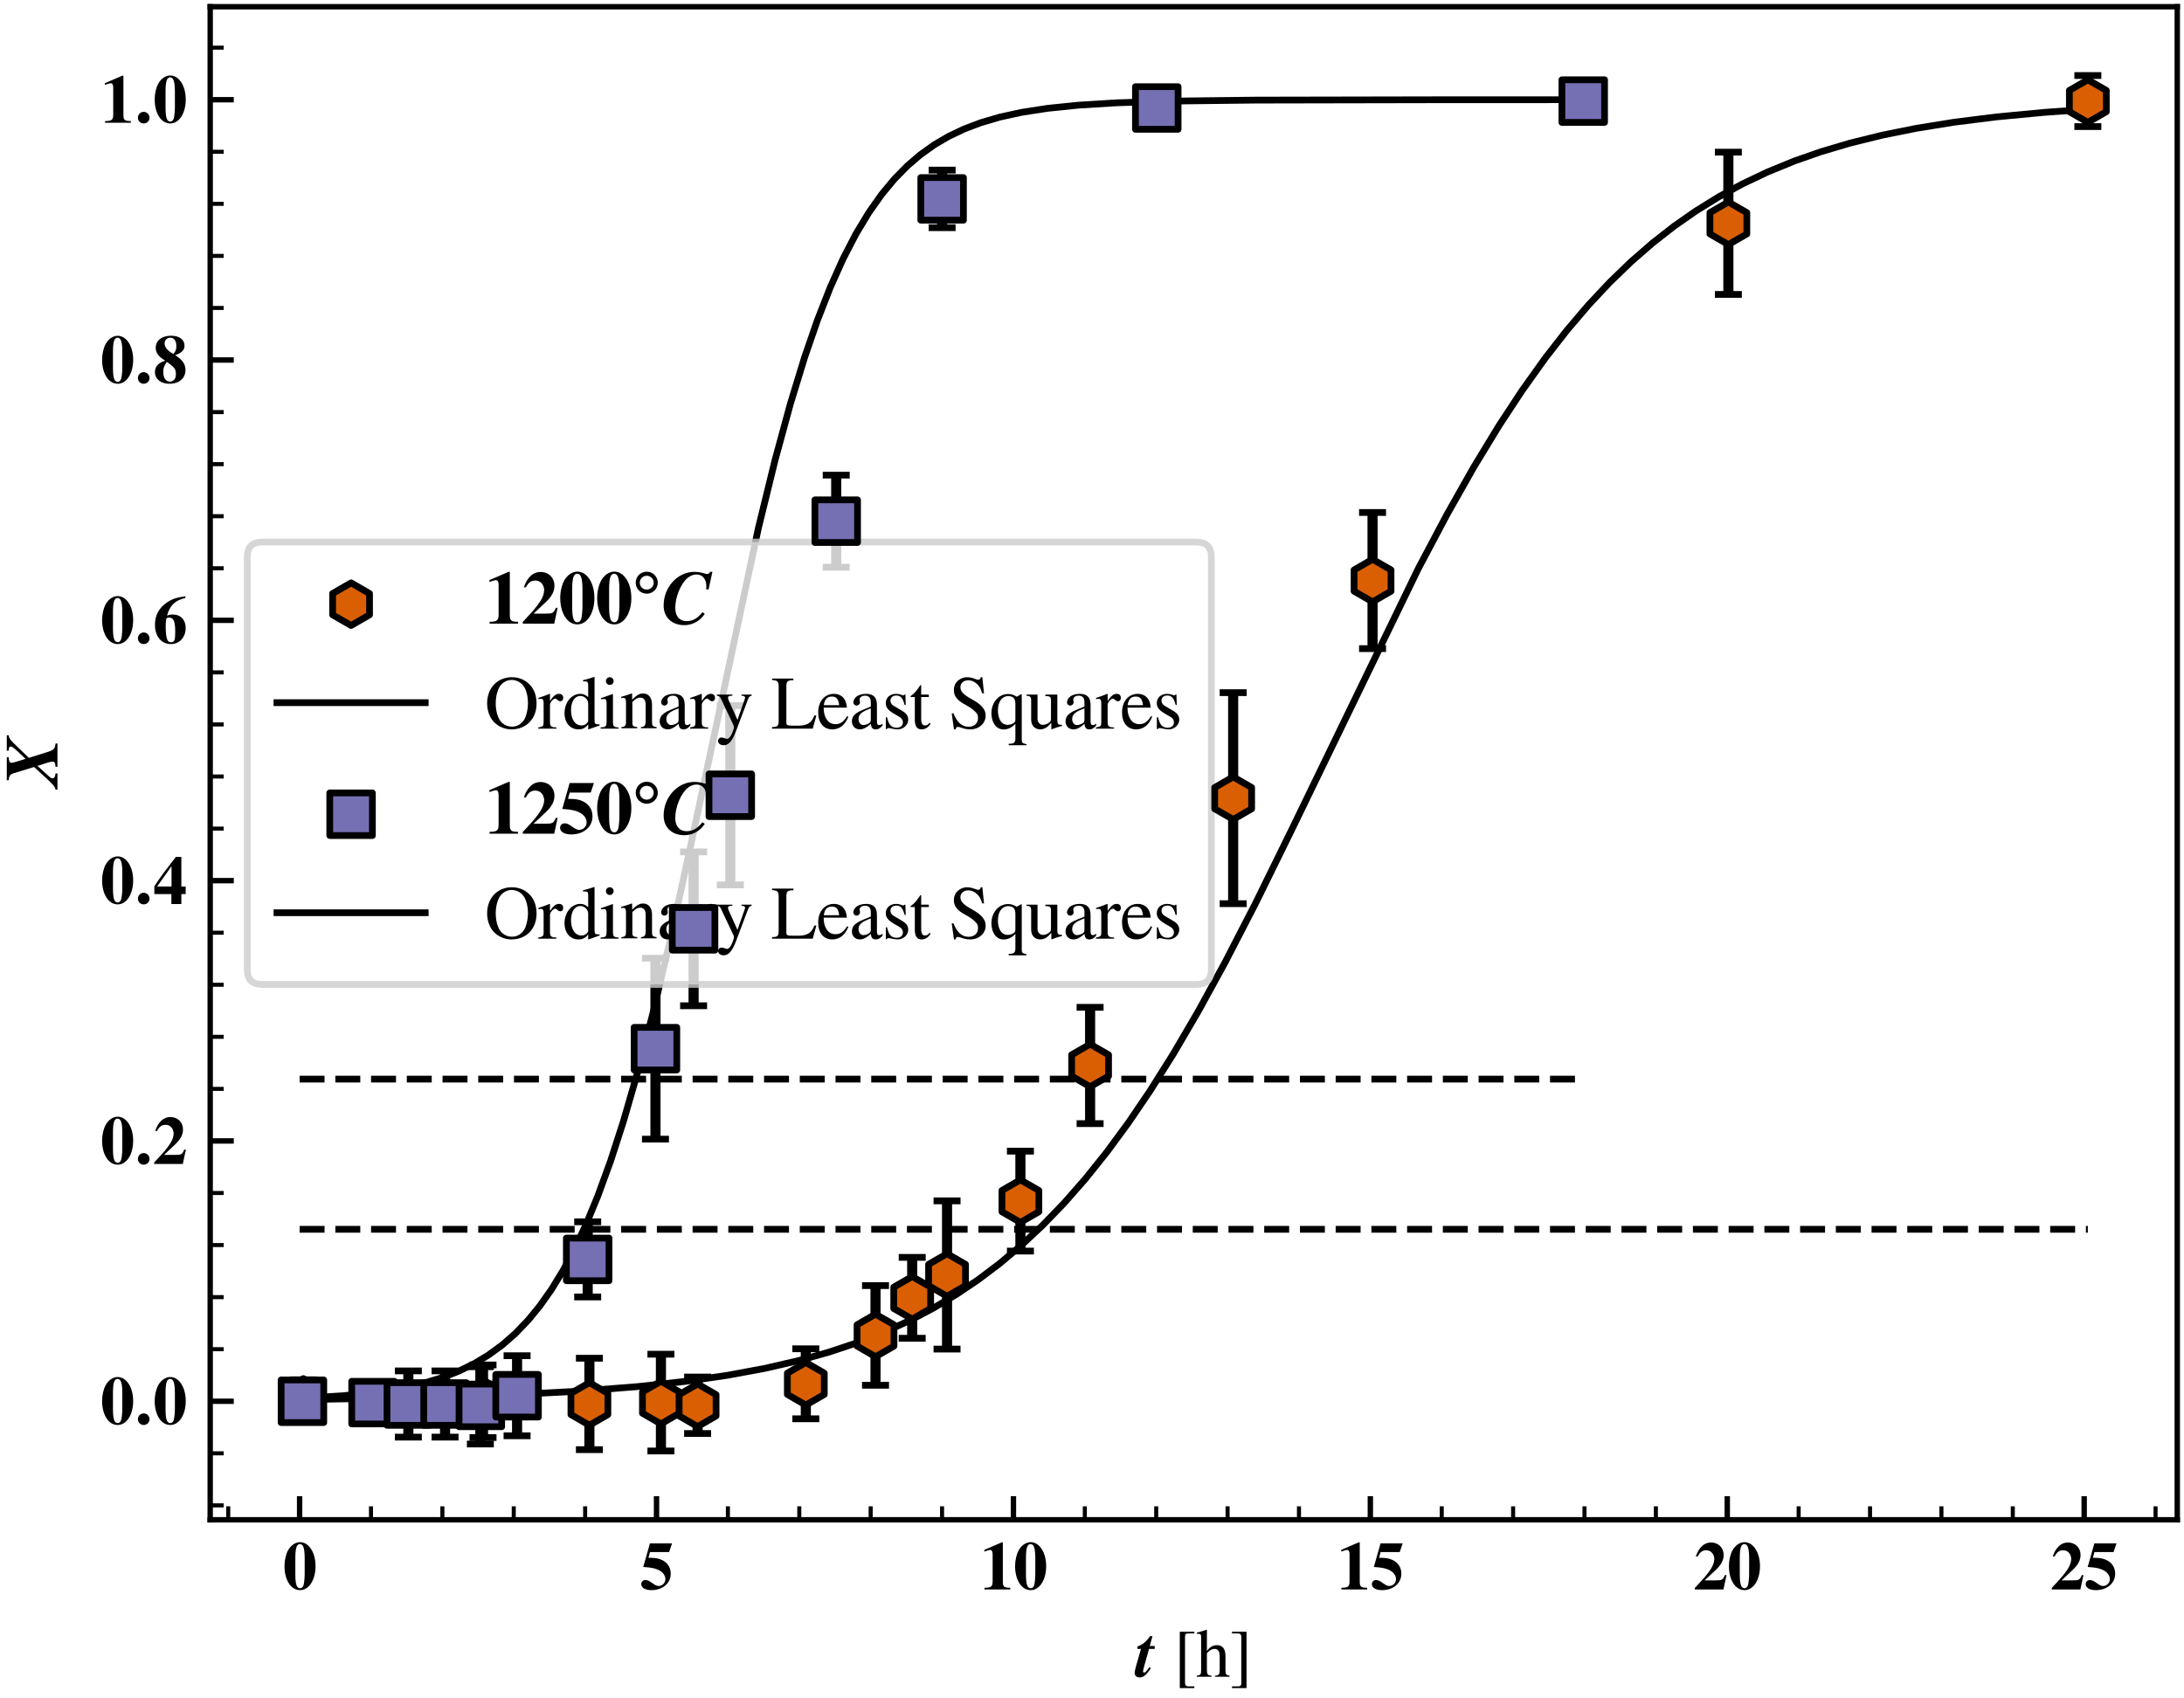 <?xml version="1.0" encoding="utf-8" standalone="no"?>
<!DOCTYPE svg PUBLIC "-//W3C//DTD SVG 1.1//EN"
  "http://www.w3.org/Graphics/SVG/1.1/DTD/svg11.dtd">
<svg xmlns:xlink="http://www.w3.org/1999/xlink" width="324pt" height="252pt" viewBox="0 0 324 252" xmlns="http://www.w3.org/2000/svg" version="1.1">
 <defs>
  <style type="text/css">*{stroke-linejoin: round; stroke-linecap: butt}</style>
 </defs>
 <g id="figure_1">
  <g id="patch_1">
   <path d="M 0 252 
L 324 252 
L 324 0 
L 0 0 
z
" style="fill: #ffffff"/>
  </g>
  <g id="axes_1">
   <g id="patch_2">
    <path d="M 31.183 225.498 
L 323 225.498 
L 323 1 
L 31.183 1 
z
" style="fill: #ffffff"/>
   </g>
   <g id="matplotlib.axis_1">
    <g id="xtick_1">
     <g id="line2d_1">
      <defs>
       <path id="m0137f6d27b" d="M 0 0 
L 0 -3.5 
" style="stroke: #000000; stroke-width: 0.8"/>
      </defs>
      <g>
       <use xlink:href="#m0137f6d27b" x="44.448" y="225.498" style="stroke: #000000; stroke-width: 0.8"/>
      </g>
     </g>
     <g id="text_1">
      <!-- $\mathdefault{0}$ -->
      <g transform="translate(41.957 235.837) scale(0.1 -0.1)">
       <defs>
        <path id="TeXGyreTermesX-Bold-30" d="M 3046 2166 
C 3046 3440 2426 4403 1600 4403 
C 1184 4403 762 4123 499 3664 
C 294 3313 154 2714 154 2185 
C 154 873 755 -64 1606 -64 
C 2432 -64 3046 886 3046 2166 
z
M 2035 1434 
C 2035 1058 1984 561 1926 389 
C 1856 203 1754 114 1606 114 
C 1286 114 1165 491 1165 1434 
L 1165 2892 
C 1165 3855 1286 4224 1594 4224 
C 1907 4224 2035 3829 2035 2892 
L 2035 1434 
z
" transform="scale(0.016)"/>
       </defs>
       <use xlink:href="#TeXGyreTermesX-Bold-30" transform="scale(0.996)"/>
      </g>
     </g>
    </g>
    <g id="xtick_2">
     <g id="line2d_2">
      <g>
       <use xlink:href="#m0137f6d27b" x="97.397" y="225.498" style="stroke: #000000; stroke-width: 0.8"/>
      </g>
     </g>
     <g id="text_2">
      <!-- $\mathdefault{5}$ -->
      <g transform="translate(94.906 235.837) scale(0.1 -0.1)">
       <defs>
        <path id="TeXGyreTermesX-Bold-35" d="M 3008 4288 
L 947 4288 
L 326 2093 
C 934 2049 1197 2010 1478 1921 
C 2048 1743 2387 1381 2387 960 
C 2387 604 2106 324 1747 324 
C 1600 324 1427 400 1171 591 
C 896 795 704 877 538 877 
C 307 877 141 718 141 496 
C 141 159 512 -64 1082 -64 
C 2138 -64 2886 575 2886 1476 
C 2886 2140 2477 2652 1779 2850 
C 1536 2920 1338 2946 813 2946 
L 954 3481 
L 2733 3481 
L 3008 4288 
z
" transform="scale(0.016)"/>
       </defs>
       <use xlink:href="#TeXGyreTermesX-Bold-35" transform="scale(0.996)"/>
      </g>
     </g>
    </g>
    <g id="xtick_3">
     <g id="line2d_3">
      <g>
       <use xlink:href="#m0137f6d27b" x="150.345" y="225.498" style="stroke: #000000; stroke-width: 0.8"/>
      </g>
     </g>
     <g id="text_3">
      <!-- $\mathdefault{10}$ -->
      <g transform="translate(145.364 235.837) scale(0.1 -0.1)">
       <defs>
        <path id="TeXGyreTermesX-Bold-31" d="M 2829 0 
L 2829 159 
C 2246 159 2138 255 2138 746 
L 2138 4384 
L 2029 4384 
L 416 3686 
L 416 3521 
C 474 3540 525 3559 544 3572 
C 717 3635 877 3680 960 3680 
C 1120 3680 1190 3540 1190 3241 
L 1190 790 
C 1190 267 1062 159 429 159 
L 429 0 
L 2829 0 
z
" transform="scale(0.016)"/>
       </defs>
       <use xlink:href="#TeXGyreTermesX-Bold-31" transform="scale(0.996)"/>
       <use xlink:href="#TeXGyreTermesX-Bold-30" transform="translate(49.813 0) scale(0.996)"/>
      </g>
     </g>
    </g>
    <g id="xtick_4">
     <g id="line2d_4">
      <g>
       <use xlink:href="#m0137f6d27b" x="203.294" y="225.498" style="stroke: #000000; stroke-width: 0.8"/>
      </g>
     </g>
     <g id="text_4">
      <!-- $\mathdefault{15}$ -->
      <g transform="translate(198.313 235.837) scale(0.1 -0.1)">
       <use xlink:href="#TeXGyreTermesX-Bold-31" transform="scale(0.996)"/>
       <use xlink:href="#TeXGyreTermesX-Bold-35" transform="translate(49.813 0) scale(0.996)"/>
      </g>
     </g>
    </g>
    <g id="xtick_5">
     <g id="line2d_5">
      <g>
       <use xlink:href="#m0137f6d27b" x="256.243" y="225.498" style="stroke: #000000; stroke-width: 0.8"/>
      </g>
     </g>
     <g id="text_5">
      <!-- $\mathdefault{20}$ -->
      <g transform="translate(251.261 235.837) scale(0.1 -0.1)">
       <defs>
        <path id="TeXGyreTermesX-Bold-32" d="M 3059 1341 
L 2906 1341 
C 2720 884 2643 846 1990 846 
L 1024 846 
L 2061 1824 
C 2566 2301 2790 2726 2790 3210 
C 2790 3889 2298 4373 1606 4373 
C 1286 4373 979 4245 755 4016 
C 506 3768 378 3552 198 3075 
L 378 3075 
C 576 3469 813 3648 1158 3648 
C 1440 3648 1651 3527 1792 3298 
C 1869 3164 1920 2987 1920 2841 
C 1920 2561 1798 2211 1594 1900 
C 1267 1405 1043 1137 109 146 
L 109 0 
L 2771 0 
L 3059 1341 
z
" transform="scale(0.016)"/>
       </defs>
       <use xlink:href="#TeXGyreTermesX-Bold-32" transform="scale(0.996)"/>
       <use xlink:href="#TeXGyreTermesX-Bold-30" transform="translate(49.813 0) scale(0.996)"/>
      </g>
     </g>
    </g>
    <g id="xtick_6">
     <g id="line2d_6">
      <g>
       <use xlink:href="#m0137f6d27b" x="309.191" y="225.498" style="stroke: #000000; stroke-width: 0.8"/>
      </g>
     </g>
     <g id="text_6">
      <!-- $\mathdefault{25}$ -->
      <g transform="translate(304.21 235.837) scale(0.1 -0.1)">
       <use xlink:href="#TeXGyreTermesX-Bold-32" transform="scale(0.996)"/>
       <use xlink:href="#TeXGyreTermesX-Bold-35" transform="translate(49.813 0) scale(0.996)"/>
      </g>
     </g>
    </g>
    <g id="xtick_7">
     <g id="line2d_7">
      <defs>
       <path id="m074478076b" d="M 0 0 
L 0 -2 
" style="stroke: #000000; stroke-width: 0.6"/>
      </defs>
      <g>
       <use xlink:href="#m074478076b" x="33.858" y="225.498" style="stroke: #000000; stroke-width: 0.6"/>
      </g>
     </g>
    </g>
    <g id="xtick_8">
     <g id="line2d_8">
      <g>
       <use xlink:href="#m074478076b" x="55.038" y="225.498" style="stroke: #000000; stroke-width: 0.6"/>
      </g>
     </g>
    </g>
    <g id="xtick_9">
     <g id="line2d_9">
      <g>
       <use xlink:href="#m074478076b" x="65.627" y="225.498" style="stroke: #000000; stroke-width: 0.6"/>
      </g>
     </g>
    </g>
    <g id="xtick_10">
     <g id="line2d_10">
      <g>
       <use xlink:href="#m074478076b" x="76.217" y="225.498" style="stroke: #000000; stroke-width: 0.6"/>
      </g>
     </g>
    </g>
    <g id="xtick_11">
     <g id="line2d_11">
      <g>
       <use xlink:href="#m074478076b" x="86.807" y="225.498" style="stroke: #000000; stroke-width: 0.6"/>
      </g>
     </g>
    </g>
    <g id="xtick_12">
     <g id="line2d_12">
      <g>
       <use xlink:href="#m074478076b" x="107.986" y="225.498" style="stroke: #000000; stroke-width: 0.6"/>
      </g>
     </g>
    </g>
    <g id="xtick_13">
     <g id="line2d_13">
      <g>
       <use xlink:href="#m074478076b" x="118.576" y="225.498" style="stroke: #000000; stroke-width: 0.6"/>
      </g>
     </g>
    </g>
    <g id="xtick_14">
     <g id="line2d_14">
      <g>
       <use xlink:href="#m074478076b" x="129.166" y="225.498" style="stroke: #000000; stroke-width: 0.6"/>
      </g>
     </g>
    </g>
    <g id="xtick_15">
     <g id="line2d_15">
      <g>
       <use xlink:href="#m074478076b" x="139.756" y="225.498" style="stroke: #000000; stroke-width: 0.6"/>
      </g>
     </g>
    </g>
    <g id="xtick_16">
     <g id="line2d_16">
      <g>
       <use xlink:href="#m074478076b" x="160.935" y="225.498" style="stroke: #000000; stroke-width: 0.6"/>
      </g>
     </g>
    </g>
    <g id="xtick_17">
     <g id="line2d_17">
      <g>
       <use xlink:href="#m074478076b" x="171.525" y="225.498" style="stroke: #000000; stroke-width: 0.6"/>
      </g>
     </g>
    </g>
    <g id="xtick_18">
     <g id="line2d_18">
      <g>
       <use xlink:href="#m074478076b" x="182.114" y="225.498" style="stroke: #000000; stroke-width: 0.6"/>
      </g>
     </g>
    </g>
    <g id="xtick_19">
     <g id="line2d_19">
      <g>
       <use xlink:href="#m074478076b" x="192.704" y="225.498" style="stroke: #000000; stroke-width: 0.6"/>
      </g>
     </g>
    </g>
    <g id="xtick_20">
     <g id="line2d_20">
      <g>
       <use xlink:href="#m074478076b" x="213.884" y="225.498" style="stroke: #000000; stroke-width: 0.6"/>
      </g>
     </g>
    </g>
    <g id="xtick_21">
     <g id="line2d_21">
      <g>
       <use xlink:href="#m074478076b" x="224.473" y="225.498" style="stroke: #000000; stroke-width: 0.6"/>
      </g>
     </g>
    </g>
    <g id="xtick_22">
     <g id="line2d_22">
      <g>
       <use xlink:href="#m074478076b" x="235.063" y="225.498" style="stroke: #000000; stroke-width: 0.6"/>
      </g>
     </g>
    </g>
    <g id="xtick_23">
     <g id="line2d_23">
      <g>
       <use xlink:href="#m074478076b" x="245.653" y="225.498" style="stroke: #000000; stroke-width: 0.6"/>
      </g>
     </g>
    </g>
    <g id="xtick_24">
     <g id="line2d_24">
      <g>
       <use xlink:href="#m074478076b" x="266.832" y="225.498" style="stroke: #000000; stroke-width: 0.6"/>
      </g>
     </g>
    </g>
    <g id="xtick_25">
     <g id="line2d_25">
      <g>
       <use xlink:href="#m074478076b" x="277.422" y="225.498" style="stroke: #000000; stroke-width: 0.6"/>
      </g>
     </g>
    </g>
    <g id="xtick_26">
     <g id="line2d_26">
      <g>
       <use xlink:href="#m074478076b" x="288.012" y="225.498" style="stroke: #000000; stroke-width: 0.6"/>
      </g>
     </g>
    </g>
    <g id="xtick_27">
     <g id="line2d_27">
      <g>
       <use xlink:href="#m074478076b" x="298.602" y="225.498" style="stroke: #000000; stroke-width: 0.6"/>
      </g>
     </g>
    </g>
    <g id="xtick_28">
     <g id="line2d_28">
      <g>
       <use xlink:href="#m074478076b" x="319.781" y="225.498" style="stroke: #000000; stroke-width: 0.6"/>
      </g>
     </g>
    </g>
    <g id="text_7">
     <!-- $t$ [h] -->
     <g transform="translate(168.439 248.838) scale(0.1 -0.1)">
      <defs>
       <path id="NewTXBMI-74" d="M 1440 837 
L 1299 926 
C 1082 588 915 415 813 415 
C 762 415 710 460 710 511 
C 710 632 826 1073 1056 1864 
L 1267 2624 
L 1798 2624 
L 1798 2893 
L 1338 2893 
L 1587 3808 
L 1363 3808 
C 1018 3303 698 3037 192 2848 
L 192 2624 
L 518 2624 
L 83 1105 
C -13 773 -70 499 -70 383 
C -70 135 109 -32 378 -32 
C 762 -32 1018 180 1440 837 
z
" transform="scale(0.016)"/>
       <path id="TeXGyreTermesX-Regular-5b" d="M 1914 -1024 
L 1914 -864 
L 1363 -864 
C 1152 -864 1050 -756 1050 -531 
L 1050 3781 
C 1050 3981 1133 4064 1338 4064 
L 1914 4064 
L 1914 4224 
L 563 4224 
L 563 -1024 
L 1914 -1024 
z
" transform="scale(0.016)"/>
       <path id="TeXGyreTermesX-Regular-68" d="M 3117 32 
L 3117 128 
C 2771 192 2733 243 2733 684 
L 2733 1954 
C 2733 2625 2464 2970 1946 2970 
C 1568 2970 1299 2816 1005 2432 
L 1005 4390 
L 973 4409 
C 755 4332 595 4281 237 4179 
L 64 4128 
L 64 4026 
C 90 4032 109 4032 141 4032 
C 416 4032 467 3980 467 3705 
L 467 686 
C 467 237 429 179 58 128 
L 58 32 
L 1440 32 
L 1440 128 
C 1069 166 1005 243 1005 684 
L 1005 2222 
C 1274 2516 1466 2624 1715 2624 
C 2035 2624 2195 2395 2195 1948 
L 2195 684 
C 2195 250 2131 166 1760 128 
L 1760 32 
L 3117 32 
z
" transform="scale(0.016)"/>
       <path id="TeXGyreTermesX-Regular-5d" d="M 1568 -1024 
L 1568 4224 
L 218 4224 
L 218 4064 
L 768 4064 
C 979 4064 1082 3955 1082 3730 
L 1082 -582 
C 1082 -781 992 -864 794 -864 
L 218 -864 
L 218 -1024 
L 1568 -1024 
z
" transform="scale(0.016)"/>
      </defs>
      <use xlink:href="#NewTXBMI-74" transform="scale(0.996)"/>
      <use xlink:href="#TeXGyreTermesX-Regular-5b" transform="translate(56.887 0) scale(0.996)"/>
      <use xlink:href="#TeXGyreTermesX-Regular-68" transform="translate(90.062 0) scale(0.996)"/>
      <use xlink:href="#TeXGyreTermesX-Regular-5d" transform="translate(139.875 0) scale(0.996)"/>
     </g>
    </g>
   </g>
   <g id="matplotlib.axis_2">
    <g id="ytick_1">
     <g id="line2d_29">
      <defs>
       <path id="macfd9048bf" d="M 0 0 
L 3.5 0 
" style="stroke: #000000; stroke-width: 0.8"/>
      </defs>
      <g>
       <use xlink:href="#macfd9048bf" x="31.183" y="207.912" style="stroke: #000000; stroke-width: 0.8"/>
      </g>
     </g>
     <g id="text_8">
      <!-- $\mathdefault{0.0}$ -->
      <g transform="translate(14.901 211.332) scale(0.1 -0.1)">
       <defs>
        <path id="NewTXBMI-93" d="M 1344 473 
C 1344 768 1101 1017 800 1017 
C 493 1017 262 761 262 473 
C 262 173 493 -64 800 -64 
C 1101 -64 1344 166 1344 473 
z
" transform="scale(0.016)"/>
       </defs>
       <use xlink:href="#TeXGyreTermesX-Bold-30" transform="scale(0.996)"/>
       <use xlink:href="#NewTXBMI-93" transform="translate(51.407 0) scale(0.996)"/>
       <use xlink:href="#TeXGyreTermesX-Bold-30" transform="translate(78.007 0) scale(0.996)"/>
      </g>
     </g>
    </g>
    <g id="ytick_2">
     <g id="line2d_30">
      <g>
       <use xlink:href="#macfd9048bf" x="31.183" y="169.289" style="stroke: #000000; stroke-width: 0.8"/>
      </g>
     </g>
     <g id="text_9">
      <!-- $\mathdefault{0.2}$ -->
      <g transform="translate(14.901 172.708) scale(0.1 -0.1)">
       <use xlink:href="#TeXGyreTermesX-Bold-30" transform="scale(0.996)"/>
       <use xlink:href="#NewTXBMI-93" transform="translate(51.407 0) scale(0.996)"/>
       <use xlink:href="#TeXGyreTermesX-Bold-32" transform="translate(78.007 0) scale(0.996)"/>
      </g>
     </g>
    </g>
    <g id="ytick_3">
     <g id="line2d_31">
      <g>
       <use xlink:href="#macfd9048bf" x="31.183" y="130.666" style="stroke: #000000; stroke-width: 0.8"/>
      </g>
     </g>
     <g id="text_10">
      <!-- $\mathdefault{0.4}$ -->
      <g transform="translate(14.901 134.085) scale(0.1 -0.1)">
       <defs>
        <path id="TeXGyreTermesX-Bold-34" d="M 3040 896 
L 3040 1602 
L 2637 1602 
L 2637 4352 
L 2125 4352 
L 1747 3863 
C 928 2803 506 2219 122 1615 
L 122 896 
L 1709 896 
L 1709 -32 
L 2637 -32 
L 2637 896 
L 3040 896 
z
M 1722 1602 
L 384 1602 
L 1722 3488 
L 1722 1602 
z
" transform="scale(0.016)"/>
       </defs>
       <use xlink:href="#TeXGyreTermesX-Bold-30" transform="scale(0.996)"/>
       <use xlink:href="#NewTXBMI-93" transform="translate(51.407 0) scale(0.996)"/>
       <use xlink:href="#TeXGyreTermesX-Bold-34" transform="translate(78.007 0) scale(0.996)"/>
      </g>
     </g>
    </g>
    <g id="ytick_4">
     <g id="line2d_32">
      <g>
       <use xlink:href="#macfd9048bf" x="31.183" y="92.042" style="stroke: #000000; stroke-width: 0.8"/>
      </g>
     </g>
     <g id="text_11">
      <!-- $\mathdefault{0.6}$ -->
      <g transform="translate(14.901 95.462) scale(0.1 -0.1)">
       <defs>
        <path id="TeXGyreTermesX-Bold-36" d="M 3040 1427 
C 3040 2193 2573 2688 1843 2688 
C 1638 2688 1498 2663 1306 2580 
C 1542 3515 2074 4030 3008 4221 
L 3008 4387 
C 2157 4266 1760 4126 1274 3796 
C 557 3307 179 2596 179 1752 
C 179 654 768 -64 1664 -64 
C 2458 -64 3040 564 3040 1427 
z
M 2067 1046 
C 2067 298 1990 108 1677 108 
C 1530 108 1414 172 1350 291 
C 1242 501 1178 964 1178 1553 
C 1178 1946 1216 2307 1261 2339 
C 1312 2377 1402 2402 1491 2402 
C 1920 2402 2067 2054 2067 1046 
z
" transform="scale(0.016)"/>
       </defs>
       <use xlink:href="#TeXGyreTermesX-Bold-30" transform="scale(0.996)"/>
       <use xlink:href="#NewTXBMI-93" transform="translate(51.407 0) scale(0.996)"/>
       <use xlink:href="#TeXGyreTermesX-Bold-36" transform="translate(78.007 0) scale(0.996)"/>
      </g>
     </g>
    </g>
    <g id="ytick_5">
     <g id="line2d_33">
      <g>
       <use xlink:href="#macfd9048bf" x="31.183" y="53.419" style="stroke: #000000; stroke-width: 0.8"/>
      </g>
     </g>
     <g id="text_12">
      <!-- $\mathdefault{0.8}$ -->
      <g transform="translate(14.901 56.839) scale(0.1 -0.1)">
       <defs>
        <path id="TeXGyreTermesX-Bold-38" d="M 3021 1212 
C 3021 1768 2746 2164 2061 2597 
C 2675 2815 2931 3075 2931 3483 
C 2931 4051 2445 4409 1683 4409 
C 819 4409 250 3961 250 3292 
C 250 2814 506 2462 1139 2086 
C 774 1965 627 1881 461 1722 
C 275 1543 179 1301 179 1020 
C 179 370 723 -64 1536 -64 
C 2426 -64 3021 447 3021 1212 
z
M 2170 3439 
C 2170 3139 2118 2993 1907 2712 
C 1370 2986 1075 3337 1075 3694 
C 1075 3994 1306 4224 1606 4224 
C 1965 4224 2170 3937 2170 3439 
z
M 2131 829 
C 2131 402 1920 140 1574 140 
C 1184 140 954 478 954 1046 
C 954 1397 1024 1595 1280 1971 
C 1978 1505 2131 1301 2131 829 
z
" transform="scale(0.016)"/>
       </defs>
       <use xlink:href="#TeXGyreTermesX-Bold-30" transform="scale(0.996)"/>
       <use xlink:href="#NewTXBMI-93" transform="translate(51.407 0) scale(0.996)"/>
       <use xlink:href="#TeXGyreTermesX-Bold-38" transform="translate(78.007 0) scale(0.996)"/>
      </g>
     </g>
    </g>
    <g id="ytick_6">
     <g id="line2d_34">
      <g>
       <use xlink:href="#macfd9048bf" x="31.183" y="14.796" style="stroke: #000000; stroke-width: 0.8"/>
      </g>
     </g>
     <g id="text_13">
      <!-- $\mathdefault{1.0}$ -->
      <g transform="translate(14.901 18.216) scale(0.1 -0.1)">
       <use xlink:href="#TeXGyreTermesX-Bold-31" transform="scale(0.996)"/>
       <use xlink:href="#NewTXBMI-93" transform="translate(51.407 0) scale(0.996)"/>
       <use xlink:href="#TeXGyreTermesX-Bold-30" transform="translate(78.007 0) scale(0.996)"/>
      </g>
     </g>
    </g>
    <g id="ytick_7">
     <g id="line2d_35">
      <defs>
       <path id="mbbedffc3fd" d="M 0 0 
L 2 0 
" style="stroke: #000000; stroke-width: 0.6"/>
      </defs>
      <g>
       <use xlink:href="#mbbedffc3fd" x="31.183" y="223.361" style="stroke: #000000; stroke-width: 0.6"/>
      </g>
     </g>
    </g>
    <g id="ytick_8">
     <g id="line2d_36">
      <g>
       <use xlink:href="#mbbedffc3fd" x="31.183" y="215.637" style="stroke: #000000; stroke-width: 0.6"/>
      </g>
     </g>
    </g>
    <g id="ytick_9">
     <g id="line2d_37">
      <g>
       <use xlink:href="#mbbedffc3fd" x="31.183" y="200.187" style="stroke: #000000; stroke-width: 0.6"/>
      </g>
     </g>
    </g>
    <g id="ytick_10">
     <g id="line2d_38">
      <g>
       <use xlink:href="#mbbedffc3fd" x="31.183" y="192.463" style="stroke: #000000; stroke-width: 0.6"/>
      </g>
     </g>
    </g>
    <g id="ytick_11">
     <g id="line2d_39">
      <g>
       <use xlink:href="#mbbedffc3fd" x="31.183" y="184.738" style="stroke: #000000; stroke-width: 0.6"/>
      </g>
     </g>
    </g>
    <g id="ytick_12">
     <g id="line2d_40">
      <g>
       <use xlink:href="#mbbedffc3fd" x="31.183" y="177.013" style="stroke: #000000; stroke-width: 0.6"/>
      </g>
     </g>
    </g>
    <g id="ytick_13">
     <g id="line2d_41">
      <g>
       <use xlink:href="#mbbedffc3fd" x="31.183" y="161.564" style="stroke: #000000; stroke-width: 0.6"/>
      </g>
     </g>
    </g>
    <g id="ytick_14">
     <g id="line2d_42">
      <g>
       <use xlink:href="#mbbedffc3fd" x="31.183" y="153.839" style="stroke: #000000; stroke-width: 0.6"/>
      </g>
     </g>
    </g>
    <g id="ytick_15">
     <g id="line2d_43">
      <g>
       <use xlink:href="#mbbedffc3fd" x="31.183" y="146.115" style="stroke: #000000; stroke-width: 0.6"/>
      </g>
     </g>
    </g>
    <g id="ytick_16">
     <g id="line2d_44">
      <g>
       <use xlink:href="#mbbedffc3fd" x="31.183" y="138.39" style="stroke: #000000; stroke-width: 0.6"/>
      </g>
     </g>
    </g>
    <g id="ytick_17">
     <g id="line2d_45">
      <g>
       <use xlink:href="#mbbedffc3fd" x="31.183" y="122.941" style="stroke: #000000; stroke-width: 0.6"/>
      </g>
     </g>
    </g>
    <g id="ytick_18">
     <g id="line2d_46">
      <g>
       <use xlink:href="#mbbedffc3fd" x="31.183" y="115.216" style="stroke: #000000; stroke-width: 0.6"/>
      </g>
     </g>
    </g>
    <g id="ytick_19">
     <g id="line2d_47">
      <g>
       <use xlink:href="#mbbedffc3fd" x="31.183" y="107.492" style="stroke: #000000; stroke-width: 0.6"/>
      </g>
     </g>
    </g>
    <g id="ytick_20">
     <g id="line2d_48">
      <g>
       <use xlink:href="#mbbedffc3fd" x="31.183" y="99.767" style="stroke: #000000; stroke-width: 0.6"/>
      </g>
     </g>
    </g>
    <g id="ytick_21">
     <g id="line2d_49">
      <g>
       <use xlink:href="#mbbedffc3fd" x="31.183" y="84.318" style="stroke: #000000; stroke-width: 0.6"/>
      </g>
     </g>
    </g>
    <g id="ytick_22">
     <g id="line2d_50">
      <g>
       <use xlink:href="#mbbedffc3fd" x="31.183" y="76.593" style="stroke: #000000; stroke-width: 0.6"/>
      </g>
     </g>
    </g>
    <g id="ytick_23">
     <g id="line2d_51">
      <g>
       <use xlink:href="#mbbedffc3fd" x="31.183" y="68.868" style="stroke: #000000; stroke-width: 0.6"/>
      </g>
     </g>
    </g>
    <g id="ytick_24">
     <g id="line2d_52">
      <g>
       <use xlink:href="#mbbedffc3fd" x="31.183" y="61.144" style="stroke: #000000; stroke-width: 0.6"/>
      </g>
     </g>
    </g>
    <g id="ytick_25">
     <g id="line2d_53">
      <g>
       <use xlink:href="#mbbedffc3fd" x="31.183" y="45.694" style="stroke: #000000; stroke-width: 0.6"/>
      </g>
     </g>
    </g>
    <g id="ytick_26">
     <g id="line2d_54">
      <g>
       <use xlink:href="#mbbedffc3fd" x="31.183" y="37.97" style="stroke: #000000; stroke-width: 0.6"/>
      </g>
     </g>
    </g>
    <g id="ytick_27">
     <g id="line2d_55">
      <g>
       <use xlink:href="#mbbedffc3fd" x="31.183" y="30.245" style="stroke: #000000; stroke-width: 0.6"/>
      </g>
     </g>
    </g>
    <g id="ytick_28">
     <g id="line2d_56">
      <g>
       <use xlink:href="#mbbedffc3fd" x="31.183" y="22.52" style="stroke: #000000; stroke-width: 0.6"/>
      </g>
     </g>
    </g>
    <g id="ytick_29">
     <g id="line2d_57">
      <g>
       <use xlink:href="#mbbedffc3fd" x="31.183" y="7.071" style="stroke: #000000; stroke-width: 0.6"/>
      </g>
     </g>
    </g>
    <g id="text_14">
     <!-- $X$ -->
     <g transform="translate(8.523 116.887) rotate(-90) scale(0.11 -0.11)">
      <defs>
       <path id="NewTXBMI-5e" d="M 3750 0 
L 3750 160 
C 3290 211 3194 301 3008 903 
L 2534 2423 
L 3808 3737 
C 4090 4019 4211 4096 4442 4128 
L 4442 4288 
L 3142 4288 
L 3142 4128 
L 3283 4115 
C 3430 4102 3494 4057 3494 3961 
C 3494 3846 3379 3685 3046 3333 
L 2445 2698 
C 2381 2910 2362 2986 2336 3050 
C 2189 3506 2118 3782 2118 3878 
C 2118 4025 2189 4083 2400 4108 
L 2592 4128 
L 2592 4288 
L 640 4288 
L 640 4128 
C 1024 4089 1120 4019 1222 3723 
L 1760 1981 
L 1325 1506 
C 314 390 122 211 -154 160 
L -154 0 
L 1216 0 
L 1216 160 
C 928 186 800 269 800 416 
C 800 499 845 583 992 743 
L 1850 1692 
L 1971 1308 
C 2144 814 2214 545 2214 403 
C 2214 237 2125 192 1779 160 
L 1779 0 
L 3750 0 
z
" transform="scale(0.016)"/>
      </defs>
      <use xlink:href="#NewTXBMI-5e" transform="scale(0.996)"/>
     </g>
    </g>
   </g>
   <g id="LineCollection_1">
    <path d="M 44.992 210.705 
L 44.992 204.72 
" clip-path="url(#p52d46ff458)" style="fill: none; stroke: #000000; stroke-width: 1.5"/>
    <path d="M 71.657 213.299 
L 71.657 202.526 
" clip-path="url(#p52d46ff458)" style="fill: none; stroke: #000000; stroke-width: 1.5"/>
    <path d="M 87.438 215.093 
L 87.438 201.528 
" clip-path="url(#p52d46ff458)" style="fill: none; stroke: #000000; stroke-width: 1.5"/>
    <path d="M 98.05 215.293 
L 98.05 200.929 
" clip-path="url(#p52d46ff458)" style="fill: none; stroke: #000000; stroke-width: 1.5"/>
    <path d="M 103.491 212.699 
L 103.491 204.321 
" clip-path="url(#p52d46ff458)" style="fill: none; stroke: #000000; stroke-width: 1.5"/>
    <path d="M 119.545 210.511 
L 119.545 200.131 
" clip-path="url(#p52d46ff458)" style="fill: none; stroke: #000000; stroke-width: 1.5"/>
    <path d="M 129.884 205.538 
L 129.884 190.755 
" clip-path="url(#p52d46ff458)" style="fill: none; stroke: #000000; stroke-width: 1.5"/>
    <path d="M 135.326 198.567 
L 135.326 186.565 
" clip-path="url(#p52d46ff458)" style="fill: none; stroke: #000000; stroke-width: 1.5"/>
    <path d="M 140.496 200.17 
L 140.496 178.186 
" clip-path="url(#p52d46ff458)" style="fill: none; stroke: #000000; stroke-width: 1.5"/>
    <path d="M 151.379 185.629 
L 151.379 170.805 
" clip-path="url(#p52d46ff458)" style="fill: none; stroke: #000000; stroke-width: 1.5"/>
    <path d="M 161.719 166.718 
L 161.719 149.458 
" clip-path="url(#p52d46ff458)" style="fill: none; stroke: #000000; stroke-width: 1.5"/>
    <path d="M 182.942 134.082 
L 182.942 102.775 
" clip-path="url(#p52d46ff458)" style="fill: none; stroke: #000000; stroke-width: 1.5"/>
    <path d="M 203.62 96.244 
L 203.62 76.042 
" clip-path="url(#p52d46ff458)" style="fill: none; stroke: #000000; stroke-width: 1.5"/>
    <path d="M 256.406 43.685 
L 256.406 22.576 
" clip-path="url(#p52d46ff458)" style="fill: none; stroke: #000000; stroke-width: 1.5"/>
    <path d="M 309.736 18.786 
L 309.736 11.204 
" clip-path="url(#p52d46ff458)" style="fill: none; stroke: #000000; stroke-width: 1.5"/>
   </g>
   <g id="line2d_58">
    <defs>
     <path id="mb3d41594fb" d="M 2 0 
L -2 -0 
" style="stroke: #000000"/>
    </defs>
    <g clip-path="url(#p52d46ff458)">
     <use xlink:href="#mb3d41594fb" x="44.992" y="210.705" style="stroke: #000000"/>
     <use xlink:href="#mb3d41594fb" x="71.657" y="213.299" style="stroke: #000000"/>
     <use xlink:href="#mb3d41594fb" x="87.438" y="215.093" style="stroke: #000000"/>
     <use xlink:href="#mb3d41594fb" x="98.05" y="215.293" style="stroke: #000000"/>
     <use xlink:href="#mb3d41594fb" x="103.491" y="212.699" style="stroke: #000000"/>
     <use xlink:href="#mb3d41594fb" x="119.545" y="210.511" style="stroke: #000000"/>
     <use xlink:href="#mb3d41594fb" x="129.884" y="205.538" style="stroke: #000000"/>
     <use xlink:href="#mb3d41594fb" x="135.326" y="198.567" style="stroke: #000000"/>
     <use xlink:href="#mb3d41594fb" x="140.496" y="200.17" style="stroke: #000000"/>
     <use xlink:href="#mb3d41594fb" x="151.379" y="185.629" style="stroke: #000000"/>
     <use xlink:href="#mb3d41594fb" x="161.719" y="166.718" style="stroke: #000000"/>
     <use xlink:href="#mb3d41594fb" x="182.942" y="134.082" style="stroke: #000000"/>
     <use xlink:href="#mb3d41594fb" x="203.62" y="96.244" style="stroke: #000000"/>
     <use xlink:href="#mb3d41594fb" x="256.406" y="43.685" style="stroke: #000000"/>
     <use xlink:href="#mb3d41594fb" x="309.736" y="18.786" style="stroke: #000000"/>
    </g>
   </g>
   <g id="line2d_59">
    <g clip-path="url(#p52d46ff458)">
     <use xlink:href="#mb3d41594fb" x="44.992" y="204.72" style="stroke: #000000"/>
     <use xlink:href="#mb3d41594fb" x="71.657" y="202.526" style="stroke: #000000"/>
     <use xlink:href="#mb3d41594fb" x="87.438" y="201.528" style="stroke: #000000"/>
     <use xlink:href="#mb3d41594fb" x="98.05" y="200.929" style="stroke: #000000"/>
     <use xlink:href="#mb3d41594fb" x="103.491" y="204.321" style="stroke: #000000"/>
     <use xlink:href="#mb3d41594fb" x="119.545" y="200.131" style="stroke: #000000"/>
     <use xlink:href="#mb3d41594fb" x="129.884" y="190.755" style="stroke: #000000"/>
     <use xlink:href="#mb3d41594fb" x="135.326" y="186.565" style="stroke: #000000"/>
     <use xlink:href="#mb3d41594fb" x="140.496" y="178.186" style="stroke: #000000"/>
     <use xlink:href="#mb3d41594fb" x="151.379" y="170.805" style="stroke: #000000"/>
     <use xlink:href="#mb3d41594fb" x="161.719" y="149.458" style="stroke: #000000"/>
     <use xlink:href="#mb3d41594fb" x="182.942" y="102.775" style="stroke: #000000"/>
     <use xlink:href="#mb3d41594fb" x="203.62" y="76.042" style="stroke: #000000"/>
     <use xlink:href="#mb3d41594fb" x="256.406" y="22.576" style="stroke: #000000"/>
     <use xlink:href="#mb3d41594fb" x="309.736" y="11.204" style="stroke: #000000"/>
    </g>
   </g>
   <g id="line2d_60">
    <path d="M 44.448 207.666 
L 63.302 207.352 
L 76.314 206.927 
L 86.405 206.386 
L 94.637 205.735 
L 101.807 204.948 
L 107.915 204.062 
L 113.492 203.029 
L 118.537 201.865 
L 123.052 200.599 
L 127.3 199.178 
L 131.284 197.609 
L 135.001 195.909 
L 138.454 194.098 
L 141.906 192.038 
L 145.093 189.893 
L 148.279 187.491 
L 151.466 184.811 
L 154.652 181.832 
L 157.839 178.535 
L 161.026 174.905 
L 164.212 170.926 
L 167.399 166.592 
L 170.586 161.9 
L 174.038 156.419 
L 177.756 150.07 
L 181.739 142.798 
L 186.253 134.049 
L 191.564 123.24 
L 210.419 84.347 
L 214.668 76.332 
L 218.651 69.289 
L 222.369 63.177 
L 225.821 57.926 
L 229.273 53.093 
L 232.46 49.005 
L 235.646 45.267 
L 238.833 41.868 
L 242.019 38.792 
L 245.206 36.021 
L 248.393 33.535 
L 251.579 31.312 
L 255.032 29.175 
L 258.484 27.296 
L 262.202 25.529 
L 266.185 23.898 
L 270.168 22.505 
L 274.417 21.245 
L 279.197 20.064 
L 284.242 19.047 
L 289.819 18.145 
L 296.192 17.343 
L 303.362 16.666 
L 309.736 16.215 
L 309.736 16.215 
" clip-path="url(#p52d46ff458)" style="fill: none; stroke: #000000; stroke-linecap: square"/>
   </g>
   <g id="line2d_61">
    <path d="M 44.448 182.402 
L 309.736 182.402 
L 309.736 182.402 
" clip-path="url(#p52d46ff458)" style="fill: none; stroke-dasharray: 3.7,1.6; stroke-dashoffset: 0; stroke: #000000"/>
   </g>
   <g id="LineCollection_2">
    <path d="M 44.867 210.165 
L 44.867 205.659 
" clip-path="url(#p52d46ff458)" style="fill: none; stroke: #000000; stroke-width: 1.5"/>
    <path d="M 55.341 210.369 
L 55.341 205.864 
" clip-path="url(#p52d46ff458)" style="fill: none; stroke: #000000; stroke-width: 1.5"/>
    <path d="M 60.579 213.235 
L 60.579 203.407 
" clip-path="url(#p52d46ff458)" style="fill: none; stroke: #000000; stroke-width: 1.5"/>
    <path d="M 66.025 213.235 
L 66.025 203.407 
" clip-path="url(#p52d46ff458)" style="fill: none; stroke: #000000; stroke-width: 1.5"/>
    <path d="M 71.263 214.258 
L 71.263 202.792 
" clip-path="url(#p52d46ff458)" style="fill: none; stroke: #000000; stroke-width: 1.5"/>
    <path d="M 76.709 213.035 
L 76.709 201.154 
" clip-path="url(#p52d46ff458)" style="fill: none; stroke: #000000; stroke-width: 1.5"/>
    <path d="M 87.184 192.437 
L 87.184 181.289 
" clip-path="url(#p52d46ff458)" style="fill: none; stroke: #000000; stroke-width: 1.5"/>
    <path d="M 97.239 169.019 
L 97.239 142.175 
" clip-path="url(#p52d46ff458)" style="fill: none; stroke: #000000; stroke-width: 1.5"/>
    <path d="M 102.896 149.23 
L 102.896 126.406 
" clip-path="url(#p52d46ff458)" style="fill: none; stroke: #000000; stroke-width: 1.5"/>
    <path d="M 108.342 131.293 
L 108.342 104.698 
" clip-path="url(#p52d46ff458)" style="fill: none; stroke: #000000; stroke-width: 1.5"/>
    <path d="M 124.054 84.159 
L 124.054 70.498 
" clip-path="url(#p52d46ff458)" style="fill: none; stroke: #000000; stroke-width: 1.5"/>
    <path d="M 139.766 33.779 
L 139.766 25.24 
" clip-path="url(#p52d46ff458)" style="fill: none; stroke: #000000; stroke-width: 1.5"/>
    <path d="M 171.609 18.477 
L 171.609 13.567 
" clip-path="url(#p52d46ff458)" style="fill: none; stroke: #000000; stroke-width: 1.5"/>
    <path d="M 234.875 17.867 
L 234.875 12.134 
" clip-path="url(#p52d46ff458)" style="fill: none; stroke: #000000; stroke-width: 1.5"/>
   </g>
   <g id="line2d_62">
    <g clip-path="url(#p52d46ff458)">
     <use xlink:href="#mb3d41594fb" x="44.867" y="210.165" style="stroke: #000000"/>
     <use xlink:href="#mb3d41594fb" x="55.341" y="210.369" style="stroke: #000000"/>
     <use xlink:href="#mb3d41594fb" x="60.579" y="213.235" style="stroke: #000000"/>
     <use xlink:href="#mb3d41594fb" x="66.025" y="213.235" style="stroke: #000000"/>
     <use xlink:href="#mb3d41594fb" x="71.263" y="214.258" style="stroke: #000000"/>
     <use xlink:href="#mb3d41594fb" x="76.709" y="213.035" style="stroke: #000000"/>
     <use xlink:href="#mb3d41594fb" x="87.184" y="192.437" style="stroke: #000000"/>
     <use xlink:href="#mb3d41594fb" x="97.239" y="169.019" style="stroke: #000000"/>
     <use xlink:href="#mb3d41594fb" x="102.896" y="149.23" style="stroke: #000000"/>
     <use xlink:href="#mb3d41594fb" x="108.342" y="131.293" style="stroke: #000000"/>
     <use xlink:href="#mb3d41594fb" x="124.054" y="84.159" style="stroke: #000000"/>
     <use xlink:href="#mb3d41594fb" x="139.766" y="33.779" style="stroke: #000000"/>
     <use xlink:href="#mb3d41594fb" x="171.609" y="18.477" style="stroke: #000000"/>
     <use xlink:href="#mb3d41594fb" x="234.875" y="17.867" style="stroke: #000000"/>
    </g>
   </g>
   <g id="line2d_63">
    <g clip-path="url(#p52d46ff458)">
     <use xlink:href="#mb3d41594fb" x="44.867" y="205.659" style="stroke: #000000"/>
     <use xlink:href="#mb3d41594fb" x="55.341" y="205.864" style="stroke: #000000"/>
     <use xlink:href="#mb3d41594fb" x="60.579" y="203.407" style="stroke: #000000"/>
     <use xlink:href="#mb3d41594fb" x="66.025" y="203.407" style="stroke: #000000"/>
     <use xlink:href="#mb3d41594fb" x="71.263" y="202.792" style="stroke: #000000"/>
     <use xlink:href="#mb3d41594fb" x="76.709" y="201.154" style="stroke: #000000"/>
     <use xlink:href="#mb3d41594fb" x="87.184" y="181.289" style="stroke: #000000"/>
     <use xlink:href="#mb3d41594fb" x="97.239" y="142.175" style="stroke: #000000"/>
     <use xlink:href="#mb3d41594fb" x="102.896" y="126.406" style="stroke: #000000"/>
     <use xlink:href="#mb3d41594fb" x="108.342" y="104.698" style="stroke: #000000"/>
     <use xlink:href="#mb3d41594fb" x="124.054" y="70.498" style="stroke: #000000"/>
     <use xlink:href="#mb3d41594fb" x="139.766" y="25.24" style="stroke: #000000"/>
     <use xlink:href="#mb3d41594fb" x="171.609" y="13.567" style="stroke: #000000"/>
     <use xlink:href="#mb3d41594fb" x="234.875" y="12.134" style="stroke: #000000"/>
    </g>
   </g>
   <g id="line2d_64">
    <path d="M 44.448 207.484 
L 50.929 207.094 
L 55.694 206.597 
L 59.507 205.991 
L 62.747 205.264 
L 65.606 204.401 
L 68.084 203.434 
L 70.372 202.314 
L 72.469 201.051 
L 74.565 199.516 
L 76.472 197.84 
L 78.378 195.852 
L 80.093 193.755 
L 81.809 191.327 
L 83.524 188.528 
L 85.24 185.316 
L 86.955 181.653 
L 88.671 177.502 
L 90.577 172.281 
L 92.483 166.392 
L 94.58 159.134 
L 96.868 150.314 
L 99.346 139.802 
L 102.396 125.802 
L 112.498 78.4 
L 114.976 68.286 
L 117.264 59.885 
L 119.36 53.03 
L 121.267 47.507 
L 123.173 42.638 
L 125.079 38.387 
L 126.985 34.707 
L 128.891 31.545 
L 130.798 28.844 
L 132.704 26.549 
L 134.61 24.609 
L 136.516 22.975 
L 138.613 21.478 
L 140.71 20.247 
L 142.997 19.155 
L 145.475 18.214 
L 148.334 17.373 
L 151.575 16.665 
L 155.387 16.076 
L 159.962 15.607 
L 165.681 15.254 
L 173.686 15.001 
L 186.267 14.854 
L 214.86 14.799 
L 234.875 14.796 
L 234.875 14.796 
" clip-path="url(#p52d46ff458)" style="fill: none; stroke: #000000; stroke-linecap: square"/>
   </g>
   <g id="line2d_65">
    <path d="M 44.448 160.113 
L 234.875 160.113 
L 234.875 160.113 
" clip-path="url(#p52d46ff458)" style="fill: none; stroke-dasharray: 3.7,1.6; stroke-dashoffset: 0; stroke: #000000"/>
   </g>
   <g id="patch_3">
    <path d="M 31.183 225.498 
L 31.183 1 
" style="fill: none; stroke: #000000; stroke-width: 0.8; stroke-linejoin: miter; stroke-linecap: square"/>
   </g>
   <g id="patch_4">
    <path d="M 323 225.498 
L 323 1 
" style="fill: none; stroke: #000000; stroke-width: 0.8; stroke-linejoin: miter; stroke-linecap: square"/>
   </g>
   <g id="patch_5">
    <path d="M 31.183 225.498 
L 323 225.498 
" style="fill: none; stroke: #000000; stroke-width: 0.8; stroke-linejoin: miter; stroke-linecap: square"/>
   </g>
   <g id="patch_6">
    <path d="M 31.183 1 
L 323 1 
" style="fill: none; stroke: #000000; stroke-width: 0.8; stroke-linejoin: miter; stroke-linecap: square"/>
   </g>
   <g id="legend_1">
    <g id="patch_7">
     <path d="M 38.883 146.066 
L 177.503 146.066 
Q 179.703 146.066 179.703 143.866 
L 179.703 82.632 
Q 179.703 80.432 177.503 80.432 
L 38.883 80.432 
Q 36.683 80.432 36.683 82.632 
L 36.683 143.866 
Q 36.683 146.066 38.883 146.066 
z
" style="fill: #ffffff; opacity: 0.8; stroke: #cccccc; stroke-linejoin: miter"/>
    </g>
    <g id="PathCollection_1">
     <defs>
      <path id="ma7d208683c" d="M 0 -3.162 
L -2.739 -1.581 
L -2.739 1.581 
L -0 3.162 
L 2.739 1.581 
L 2.739 -1.581 
z
" style="stroke: #000000"/>
     </defs>
     <g>
      <use xlink:href="#ma7d208683c" x="52.083" y="89.644" style="fill: #d95f02; stroke: #000000"/>
     </g>
    </g>
    <g id="text_15">
     <!-- $1200 ^\circ C$ -->
     <g transform="translate(71.883 92.532) scale(0.11 -0.11)">
      <defs>
       <path id="txbsys-e" d="M 2955 1640 
C 2955 2347 2386 2915 1676 2915 
C 960 2915 397 2347 397 1640 
C 397 926 960 365 1676 365 
C 2386 365 2955 926 2955 1640 
z
M 2482 1640 
C 2482 1188 2117 838 1676 838 
C 1222 838 870 1188 870 1640 
C 870 2078 1222 2441 1676 2441 
C 2117 2441 2482 2078 2482 1640 
z
" transform="scale(0.016)"/>
       <path id="NewTXBMI-49" d="M 3686 828 
L 3494 969 
C 3174 590 2995 442 2726 326 
C 2547 249 2349 211 2150 211 
C 1549 211 1190 628 1190 1329 
C 1190 2253 1638 3344 2214 3852 
C 2451 4051 2714 4160 2982 4160 
C 3501 4160 3821 3775 3821 3146 
C 3821 3062 3814 3004 3802 2921 
L 4006 2882 
L 4333 4384 
L 4141 4384 
C 4051 4243 3994 4198 3898 4198 
C 3846 4198 3750 4218 3654 4250 
C 3366 4339 3078 4384 2816 4384 
C 1389 4384 205 3094 205 1534 
C 205 539 902 -128 1946 -128 
C 2400 -128 2822 13 3187 289 
C 3373 431 3482 546 3686 828 
z
" transform="scale(0.016)"/>
      </defs>
      <use xlink:href="#TeXGyreTermesX-Bold-31" transform="scale(0.996)"/>
      <use xlink:href="#TeXGyreTermesX-Bold-32" transform="translate(49.813 0) scale(0.996)"/>
      <use xlink:href="#TeXGyreTermesX-Bold-30" transform="translate(99.626 0) scale(0.996)"/>
      <use xlink:href="#TeXGyreTermesX-Bold-30" transform="translate(149.44 0) scale(0.996)"/>
      <use xlink:href="#txbsys-e" transform="translate(199.253 36.164) scale(0.727)"/>
      <use xlink:href="#NewTXBMI-49" transform="translate(238.258 0) scale(0.996)"/>
     </g>
    </g>
    <g id="line2d_66">
     <path d="M 41.083 104.26 
L 52.083 104.26 
L 63.083 104.26 
" style="fill: none; stroke: #000000; stroke-linecap: square"/>
    </g>
    <g id="text_16">
     <!-- Ordinary Least Squares -->
     <g transform="translate(71.883 108.11) scale(0.11 -0.11)">
      <defs>
       <path id="TeXGyreTermesX-Regular-4f" d="M 4403 2119 
C 4403 2752 4218 3296 3866 3680 
C 3462 4122 2925 4352 2310 4352 
C 1088 4352 218 3431 218 2144 
C 218 1543 422 960 768 589 
C 1139 186 1709 -64 2272 -64 
C 3533 -64 4403 832 4403 2119 
z
M 3674 2125 
C 3674 1748 3590 1306 3462 973 
C 3405 813 3296 653 3149 506 
C 2925 282 2637 167 2298 167 
C 2003 167 1715 282 1491 480 
C 1158 775 947 1421 947 2132 
C 947 2784 1126 3405 1395 3706 
C 1645 3981 1958 4122 2310 4122 
C 2605 4122 2899 4007 3130 3802 
C 3475 3488 3674 2887 3674 2125 
z
" transform="scale(0.016)"/>
       <path id="TeXGyreTermesX-Regular-72" d="M 2144 2605 
C 2144 2816 2010 2944 1792 2944 
C 1523 2944 1338 2797 1024 2343 
L 1024 2931 
L 992 2944 
C 653 2803 422 2721 45 2599 
L 45 2496 
C 134 2515 192 2522 269 2522 
C 429 2522 486 2419 486 2138 
L 486 538 
C 486 218 442 173 32 96 
L 32 0 
L 1568 0 
L 1568 102 
C 1133 102 1024 199 1024 565 
L 1024 2013 
C 1024 2219 1299 2541 1472 2541 
C 1510 2541 1568 2509 1638 2445 
C 1741 2355 1811 2317 1894 2317 
C 2048 2317 2144 2426 2144 2605 
z
" transform="scale(0.016)"/>
       <path id="TeXGyreTermesX-Regular-64" d="M 3142 269 
L 3142 365 
C 3027 365 3014 365 2995 365 
C 2765 365 2714 435 2714 731 
L 2714 4364 
L 2682 4377 
C 2374 4268 2150 4204 1741 4096 
L 1741 3994 
C 1792 4000 1830 4000 1882 4000 
C 2118 4000 2176 3936 2176 3672 
L 2176 2669 
C 1933 2874 1760 2944 1504 2944 
C 768 2944 173 2221 173 1312 
C 173 493 653 -64 1357 -64 
C 1715 -64 1958 64 2176 365 
L 2176 -45 
L 2202 -64 
L 3142 269 
z
M 2176 653 
C 2176 608 2131 531 2067 461 
C 1952 333 1792 269 1606 269 
C 1075 269 723 781 723 1568 
C 723 2291 1037 2765 1523 2765 
C 1862 2765 2176 2464 2176 2125 
L 2176 653 
z
" transform="scale(0.016)"/>
       <path id="TeXGyreTermesX-Regular-69" d="M 1619 0 
L 1619 96 
C 1197 128 1146 191 1146 650 
L 1146 2910 
L 1120 2929 
L 128 2579 
L 128 2484 
L 179 2490 
C 256 2502 339 2509 397 2509 
C 550 2509 608 2406 608 2125 
L 608 640 
C 608 179 544 109 102 109 
L 102 0 
L 1619 0 
z
M 1203 4026 
C 1203 4205 1062 4352 877 4352 
C 698 4352 550 4205 550 4026 
C 550 3840 698 3699 877 3699 
C 1062 3699 1203 3840 1203 4026 
z
" transform="scale(0.016)"/>
       <path id="TeXGyreTermesX-Regular-6e" d="M 3104 32 
L 3104 128 
C 2790 160 2714 237 2714 550 
L 2714 2016 
C 2714 2618 2432 2976 1958 2976 
C 1664 2976 1466 2867 1030 2458 
L 1030 2963 
L 986 2976 
C 672 2861 454 2790 102 2688 
L 102 2579 
C 141 2598 205 2605 275 2605 
C 454 2605 512 2509 512 2195 
L 512 608 
C 512 243 442 154 115 128 
L 115 32 
L 1472 32 
L 1472 128 
C 1146 154 1050 230 1050 461 
L 1050 2259 
C 1357 2547 1498 2624 1709 2624 
C 2022 2624 2176 2426 2176 2003 
L 2176 666 
C 2176 262 2093 154 1773 128 
L 1773 32 
L 3104 32 
z
" transform="scale(0.016)"/>
       <path id="TeXGyreTermesX-Regular-61" d="M 2829 256 
L 2829 423 
C 2720 333 2643 301 2547 301 
C 2400 301 2355 390 2355 672 
L 2355 1920 
C 2355 2246 2323 2426 2234 2573 
C 2099 2816 1824 2944 1434 2944 
C 1107 2944 800 2854 621 2707 
C 461 2573 358 2387 358 2227 
C 358 2080 480 1952 634 1952 
C 787 1952 922 2080 922 2221 
C 922 2246 915 2278 909 2323 
C 896 2381 890 2432 890 2477 
C 890 2650 1094 2790 1350 2790 
C 1664 2790 1837 2605 1837 2259 
L 1837 1869 
C 851 1472 742 1421 467 1178 
C 326 1050 237 832 237 621 
C 237 218 512 -64 909 -64 
C 1190 -64 1453 70 1843 403 
C 1875 64 1990 -64 2253 -64 
C 2470 -64 2605 13 2829 256 
z
M 1837 783 
C 1837 584 1805 526 1670 443 
C 1517 352 1338 301 1203 301 
C 979 301 800 520 800 796 
L 800 822 
C 800 1201 1062 1433 1837 1715 
L 1837 783 
z
" transform="scale(0.016)"/>
       <path id="TeXGyreTermesX-Regular-79" d="M 3040 2784 
L 3040 2880 
L 2176 2880 
L 2176 2784 
C 2381 2784 2483 2726 2483 2623 
C 2483 2597 2477 2559 2458 2514 
L 1837 742 
L 1101 2377 
C 1062 2468 1037 2552 1037 2622 
C 1037 2739 1133 2784 1408 2784 
L 1408 2880 
L 90 2880 
L 90 2790 
C 256 2765 365 2694 416 2585 
L 1472 349 
C 1517 241 1542 164 1542 112 
C 1542 16 1395 -389 1286 -582 
C 1197 -749 1056 -871 966 -871 
C 928 -871 870 -858 806 -826 
C 685 -781 576 -755 467 -755 
C 320 -755 192 -883 192 -1037 
C 192 -1248 397 -1408 666 -1408 
C 1094 -1408 1402 -1049 1747 -124 
L 2733 2495 
C 2816 2701 2886 2765 3040 2784 
z
" transform="scale(0.016)"/>
       <path id="TeXGyreTermesX-Regular-4c" d="M 3827 1114 
L 3667 1114 
C 3565 890 3482 742 3392 640 
C 3168 371 2816 250 2266 250 
L 1837 250 
C 1370 250 1286 288 1286 513 
L 1286 3550 
C 1286 4007 1376 4096 1882 4096 
L 1882 4237 
L 77 4237 
L 77 4115 
C 550 4077 634 3993 634 3536 
L 634 681 
C 634 223 544 134 77 134 
L 77 0 
L 3520 0 
L 3827 1114 
z
" transform="scale(0.016)"/>
       <path id="TeXGyreTermesX-Regular-65" d="M 2714 1008 
L 2611 1053 
C 2304 564 2029 378 1619 378 
C 1267 378 998 545 813 892 
C 685 1142 634 1367 621 1779 
L 2592 1779 
C 2541 2193 2477 2377 2317 2581 
C 2125 2811 1830 2944 1498 2944 
C 704 2944 160 2304 160 1370 
C 160 486 621 -64 1357 -64 
C 1971 -64 2445 315 2714 1008 
z
M 1939 1984 
L 634 1984 
C 704 2485 922 2714 1312 2714 
C 1702 2714 1856 2535 1939 1984 
z
" transform="scale(0.016)"/>
       <path id="TeXGyreTermesX-Regular-73" d="M 2227 757 
C 2227 1077 2080 1289 1690 1520 
L 998 1930 
C 819 2033 723 2194 723 2367 
C 723 2630 922 2803 1216 2803 
C 1581 2803 1773 2590 1920 2010 
L 2016 2010 
L 1990 2880 
L 1920 2880 
L 1907 2867 
C 1850 2822 1843 2816 1818 2816 
C 1779 2816 1715 2829 1645 2861 
C 1510 2915 1363 2944 1210 2944 
C 685 2944 326 2623 326 2154 
C 326 1796 531 1545 1075 1231 
L 1446 1020 
C 1670 892 1779 737 1779 539 
C 1779 256 1574 77 1248 77 
C 806 77 582 316 435 960 
L 333 960 
L 333 -39 
L 416 -39 
C 461 33 486 48 563 48 
C 634 48 704 35 858 -2 
C 1037 -39 1197 -64 1331 -64 
C 1818 -64 2227 308 2227 757 
z
" transform="scale(0.016)"/>
       <path id="TeXGyreTermesX-Regular-74" d="M 1786 422 
L 1702 493 
C 1562 326 1459 269 1318 269 
C 1082 269 986 435 986 845 
L 986 2675 
L 1632 2675 
L 1632 2880 
L 986 2880 
L 986 3622 
C 986 3686 973 3706 941 3706 
C 902 3642 858 3584 813 3526 
C 576 3174 358 2938 192 2836 
C 122 2785 83 2740 83 2697 
C 83 2675 90 2675 109 2675 
L 448 2675 
L 448 749 
C 448 211 640 -64 1011 -64 
C 1331 -64 1574 90 1786 422 
z
" transform="scale(0.016)"/>
       <path id="TeXGyreTermesX-Regular-53" d="M 3142 1101 
C 3142 1632 2790 2042 1946 2503 
C 1274 2868 1005 3149 1005 3501 
C 1005 3853 1274 4090 1670 4090 
C 1958 4090 2227 3968 2451 3738 
C 2650 3533 2739 3367 2842 2989 
L 3002 2989 
L 2861 4352 
L 2726 4352 
C 2701 4212 2630 4135 2522 4135 
C 2458 4135 2355 4160 2240 4212 
C 2003 4301 1773 4352 1549 4352 
C 1299 4352 1030 4250 826 4084 
C 576 3878 454 3603 454 3250 
C 454 2743 736 2385 1453 2006 
C 1914 1756 2246 1499 2406 1256 
C 2464 1167 2496 1038 2496 878 
C 2496 454 2176 160 1709 160 
C 1133 160 736 513 416 1296 
L 269 1296 
L 461 -64 
L 602 -64 
C 608 57 685 147 781 147 
C 851 147 960 122 1082 79 
C 1325 -14 1581 -64 1837 -64 
C 2579 -64 3142 442 3142 1101 
z
" transform="scale(0.016)"/>
       <path id="TeXGyreTermesX-Regular-71" d="M 3123 -1408 
L 3123 -1318 
C 2771 -1241 2720 -1190 2720 -921 
L 2720 2906 
L 2650 2906 
L 2304 2701 
C 2010 2874 1818 2931 1568 2931 
C 768 2931 154 2218 154 1300 
C 154 498 576 -70 1178 -70 
C 1549 -70 1901 96 2182 403 
L 2182 -824 
C 2182 -1188 2067 -1286 1613 -1286 
L 1613 -1408 
L 3123 -1408 
z
M 2182 804 
C 2182 651 2157 569 2093 518 
C 1952 397 1741 320 1542 320 
C 1344 320 1171 384 1043 511 
C 838 696 704 1110 704 1530 
C 704 2282 1043 2752 1587 2752 
C 1984 2752 2182 2542 2182 2115 
L 2182 804 
z
" transform="scale(0.016)"/>
       <path id="TeXGyreTermesX-Regular-75" d="M 3066 230 
L 3066 320 
L 3034 320 
C 2739 320 2669 390 2669 685 
L 2669 2880 
L 1658 2880 
L 1658 2758 
C 2054 2758 2131 2694 2131 2375 
L 2131 875 
C 2131 703 2099 607 2022 550 
C 1843 397 1645 320 1446 320 
C 1197 320 992 537 992 805 
L 992 2880 
L 58 2880 
L 58 2778 
C 365 2778 454 2682 454 2387 
L 454 770 
C 454 263 762 -64 1229 -64 
C 1466 -64 1715 38 1888 211 
L 2163 486 
L 2163 -45 
L 2189 -58 
C 2509 70 2739 141 3066 230 
z
" transform="scale(0.016)"/>
      </defs>
      <use xlink:href="#TeXGyreTermesX-Regular-4f" transform="scale(0.996)"/>
      <use xlink:href="#TeXGyreTermesX-Regular-72" transform="translate(71.93 0) scale(0.996)"/>
      <use xlink:href="#TeXGyreTermesX-Regular-64" transform="translate(105.106 0) scale(0.996)"/>
      <use xlink:href="#TeXGyreTermesX-Regular-69" transform="translate(154.919 0) scale(0.996)"/>
      <use xlink:href="#TeXGyreTermesX-Regular-6e" transform="translate(182.615 0) scale(0.996)"/>
      <use xlink:href="#TeXGyreTermesX-Regular-61" transform="translate(232.428 0) scale(0.996)"/>
      <use xlink:href="#TeXGyreTermesX-Regular-72" transform="translate(276.663 0) scale(0.996)"/>
      <use xlink:href="#TeXGyreTermesX-Regular-79" transform="translate(311.831 0) scale(0.996)"/>
      <use xlink:href="#TeXGyreTermesX-Regular-4c" transform="translate(386.551 0) scale(0.996)"/>
      <use xlink:href="#TeXGyreTermesX-Regular-65" transform="translate(447.422 0) scale(0.996)"/>
      <use xlink:href="#TeXGyreTermesX-Regular-61" transform="translate(491.656 0) scale(0.996)"/>
      <use xlink:href="#TeXGyreTermesX-Regular-73" transform="translate(535.891 0) scale(0.996)"/>
      <use xlink:href="#TeXGyreTermesX-Regular-74" transform="translate(573.151 0) scale(0.996)"/>
      <use xlink:href="#TeXGyreTermesX-Regular-53" transform="translate(625.754 0) scale(0.996)"/>
      <use xlink:href="#TeXGyreTermesX-Regular-71" transform="translate(681.146 0) scale(0.996)"/>
      <use xlink:href="#TeXGyreTermesX-Regular-75" transform="translate(729.963 0) scale(0.996)"/>
      <use xlink:href="#TeXGyreTermesX-Regular-61" transform="translate(779.776 0) scale(0.996)"/>
      <use xlink:href="#TeXGyreTermesX-Regular-72" transform="translate(824.01 0) scale(0.996)"/>
      <use xlink:href="#TeXGyreTermesX-Regular-65" transform="translate(857.186 0) scale(0.996)"/>
      <use xlink:href="#TeXGyreTermesX-Regular-73" transform="translate(901.42 0) scale(0.996)"/>
     </g>
    </g>
    <g id="PathCollection_2">
     <defs>
      <path id="mdb5c61b1ce" d="M -3.162 3.162 
L 3.162 3.162 
L 3.162 -3.162 
L -3.162 -3.162 
z
" style="stroke: #000000"/>
     </defs>
     <g>
      <use xlink:href="#mdb5c61b1ce" x="52.083" y="120.811" style="fill: #7570b3; stroke: #000000"/>
     </g>
    </g>
    <g id="text_17">
     <!-- $1250 ^\circ C$ -->
     <g transform="translate(71.883 123.699) scale(0.11 -0.11)">
      <use xlink:href="#TeXGyreTermesX-Bold-31" transform="scale(0.996)"/>
      <use xlink:href="#TeXGyreTermesX-Bold-32" transform="translate(49.813 0) scale(0.996)"/>
      <use xlink:href="#TeXGyreTermesX-Bold-35" transform="translate(99.626 0) scale(0.996)"/>
      <use xlink:href="#TeXGyreTermesX-Bold-30" transform="translate(149.44 0) scale(0.996)"/>
      <use xlink:href="#txbsys-e" transform="translate(199.253 36.164) scale(0.727)"/>
      <use xlink:href="#NewTXBMI-49" transform="translate(238.258 0) scale(0.996)"/>
     </g>
    </g>
    <g id="line2d_67">
     <path d="M 41.083 135.427 
L 52.083 135.427 
L 63.083 135.427 
" style="fill: none; stroke: #000000; stroke-linecap: square"/>
    </g>
    <g id="text_18">
     <!-- Ordinary Least Squares -->
     <g transform="translate(71.883 139.277) scale(0.11 -0.11)">
      <use xlink:href="#TeXGyreTermesX-Regular-4f" transform="scale(0.996)"/>
      <use xlink:href="#TeXGyreTermesX-Regular-72" transform="translate(71.93 0) scale(0.996)"/>
      <use xlink:href="#TeXGyreTermesX-Regular-64" transform="translate(105.106 0) scale(0.996)"/>
      <use xlink:href="#TeXGyreTermesX-Regular-69" transform="translate(154.919 0) scale(0.996)"/>
      <use xlink:href="#TeXGyreTermesX-Regular-6e" transform="translate(182.615 0) scale(0.996)"/>
      <use xlink:href="#TeXGyreTermesX-Regular-61" transform="translate(232.428 0) scale(0.996)"/>
      <use xlink:href="#TeXGyreTermesX-Regular-72" transform="translate(276.663 0) scale(0.996)"/>
      <use xlink:href="#TeXGyreTermesX-Regular-79" transform="translate(311.831 0) scale(0.996)"/>
      <use xlink:href="#TeXGyreTermesX-Regular-4c" transform="translate(386.551 0) scale(0.996)"/>
      <use xlink:href="#TeXGyreTermesX-Regular-65" transform="translate(447.422 0) scale(0.996)"/>
      <use xlink:href="#TeXGyreTermesX-Regular-61" transform="translate(491.656 0) scale(0.996)"/>
      <use xlink:href="#TeXGyreTermesX-Regular-73" transform="translate(535.891 0) scale(0.996)"/>
      <use xlink:href="#TeXGyreTermesX-Regular-74" transform="translate(573.151 0) scale(0.996)"/>
      <use xlink:href="#TeXGyreTermesX-Regular-53" transform="translate(625.754 0) scale(0.996)"/>
      <use xlink:href="#TeXGyreTermesX-Regular-71" transform="translate(681.146 0) scale(0.996)"/>
      <use xlink:href="#TeXGyreTermesX-Regular-75" transform="translate(729.963 0) scale(0.996)"/>
      <use xlink:href="#TeXGyreTermesX-Regular-61" transform="translate(779.776 0) scale(0.996)"/>
      <use xlink:href="#TeXGyreTermesX-Regular-72" transform="translate(824.01 0) scale(0.996)"/>
      <use xlink:href="#TeXGyreTermesX-Regular-65" transform="translate(857.186 0) scale(0.996)"/>
      <use xlink:href="#TeXGyreTermesX-Regular-73" transform="translate(901.42 0) scale(0.996)"/>
     </g>
    </g>
   </g>
   <g id="PathCollection_3">
    <g clip-path="url(#p52d46ff458)">
     <use xlink:href="#ma7d208683c" x="44.992" y="207.713" style="fill: #d95f02; stroke: #000000"/>
     <use xlink:href="#ma7d208683c" x="71.657" y="207.912" style="fill: #d95f02; stroke: #000000"/>
     <use xlink:href="#ma7d208683c" x="87.438" y="208.311" style="fill: #d95f02; stroke: #000000"/>
     <use xlink:href="#ma7d208683c" x="98.05" y="208.111" style="fill: #d95f02; stroke: #000000"/>
     <use xlink:href="#ma7d208683c" x="103.491" y="208.51" style="fill: #d95f02; stroke: #000000"/>
     <use xlink:href="#ma7d208683c" x="119.545" y="205.321" style="fill: #d95f02; stroke: #000000"/>
     <use xlink:href="#ma7d208683c" x="129.884" y="198.147" style="fill: #d95f02; stroke: #000000"/>
     <use xlink:href="#ma7d208683c" x="135.326" y="192.566" style="fill: #d95f02; stroke: #000000"/>
     <use xlink:href="#ma7d208683c" x="140.496" y="189.178" style="fill: #d95f02; stroke: #000000"/>
     <use xlink:href="#ma7d208683c" x="151.379" y="178.217" style="fill: #d95f02; stroke: #000000"/>
     <use xlink:href="#ma7d208683c" x="161.719" y="158.088" style="fill: #d95f02; stroke: #000000"/>
     <use xlink:href="#ma7d208683c" x="182.942" y="118.429" style="fill: #d95f02; stroke: #000000"/>
     <use xlink:href="#ma7d208683c" x="203.62" y="86.143" style="fill: #d95f02; stroke: #000000"/>
     <use xlink:href="#ma7d208683c" x="256.406" y="33.131" style="fill: #d95f02; stroke: #000000"/>
     <use xlink:href="#ma7d208683c" x="309.736" y="14.995" style="fill: #d95f02; stroke: #000000"/>
    </g>
   </g>
   <g id="PathCollection_4">
    <g clip-path="url(#p52d46ff458)">
     <use xlink:href="#mdb5c61b1ce" x="44.867" y="207.912" style="fill: #7570b3; stroke: #000000"/>
     <use xlink:href="#mdb5c61b1ce" x="55.341" y="208.116" style="fill: #7570b3; stroke: #000000"/>
     <use xlink:href="#mdb5c61b1ce" x="60.579" y="208.321" style="fill: #7570b3; stroke: #000000"/>
     <use xlink:href="#mdb5c61b1ce" x="66.025" y="208.321" style="fill: #7570b3; stroke: #000000"/>
     <use xlink:href="#mdb5c61b1ce" x="71.263" y="208.525" style="fill: #7570b3; stroke: #000000"/>
     <use xlink:href="#mdb5c61b1ce" x="76.709" y="207.095" style="fill: #7570b3; stroke: #000000"/>
     <use xlink:href="#mdb5c61b1ce" x="87.184" y="186.863" style="fill: #7570b3; stroke: #000000"/>
     <use xlink:href="#mdb5c61b1ce" x="97.239" y="155.597" style="fill: #7570b3; stroke: #000000"/>
     <use xlink:href="#mdb5c61b1ce" x="102.896" y="137.818" style="fill: #7570b3; stroke: #000000"/>
     <use xlink:href="#mdb5c61b1ce" x="108.342" y="117.995" style="fill: #7570b3; stroke: #000000"/>
     <use xlink:href="#mdb5c61b1ce" x="124.054" y="77.329" style="fill: #7570b3; stroke: #000000"/>
     <use xlink:href="#mdb5c61b1ce" x="139.766" y="29.509" style="fill: #7570b3; stroke: #000000"/>
     <use xlink:href="#mdb5c61b1ce" x="171.609" y="16.022" style="fill: #7570b3; stroke: #000000"/>
     <use xlink:href="#mdb5c61b1ce" x="234.875" y="15" style="fill: #7570b3; stroke: #000000"/>
    </g>
   </g>
  </g>
 </g>
 <defs>
  <clipPath id="p52d46ff458">
   <rect x="31.183" y="1" width="291.817" height="224.498"/>
  </clipPath>
 </defs>
</svg>
